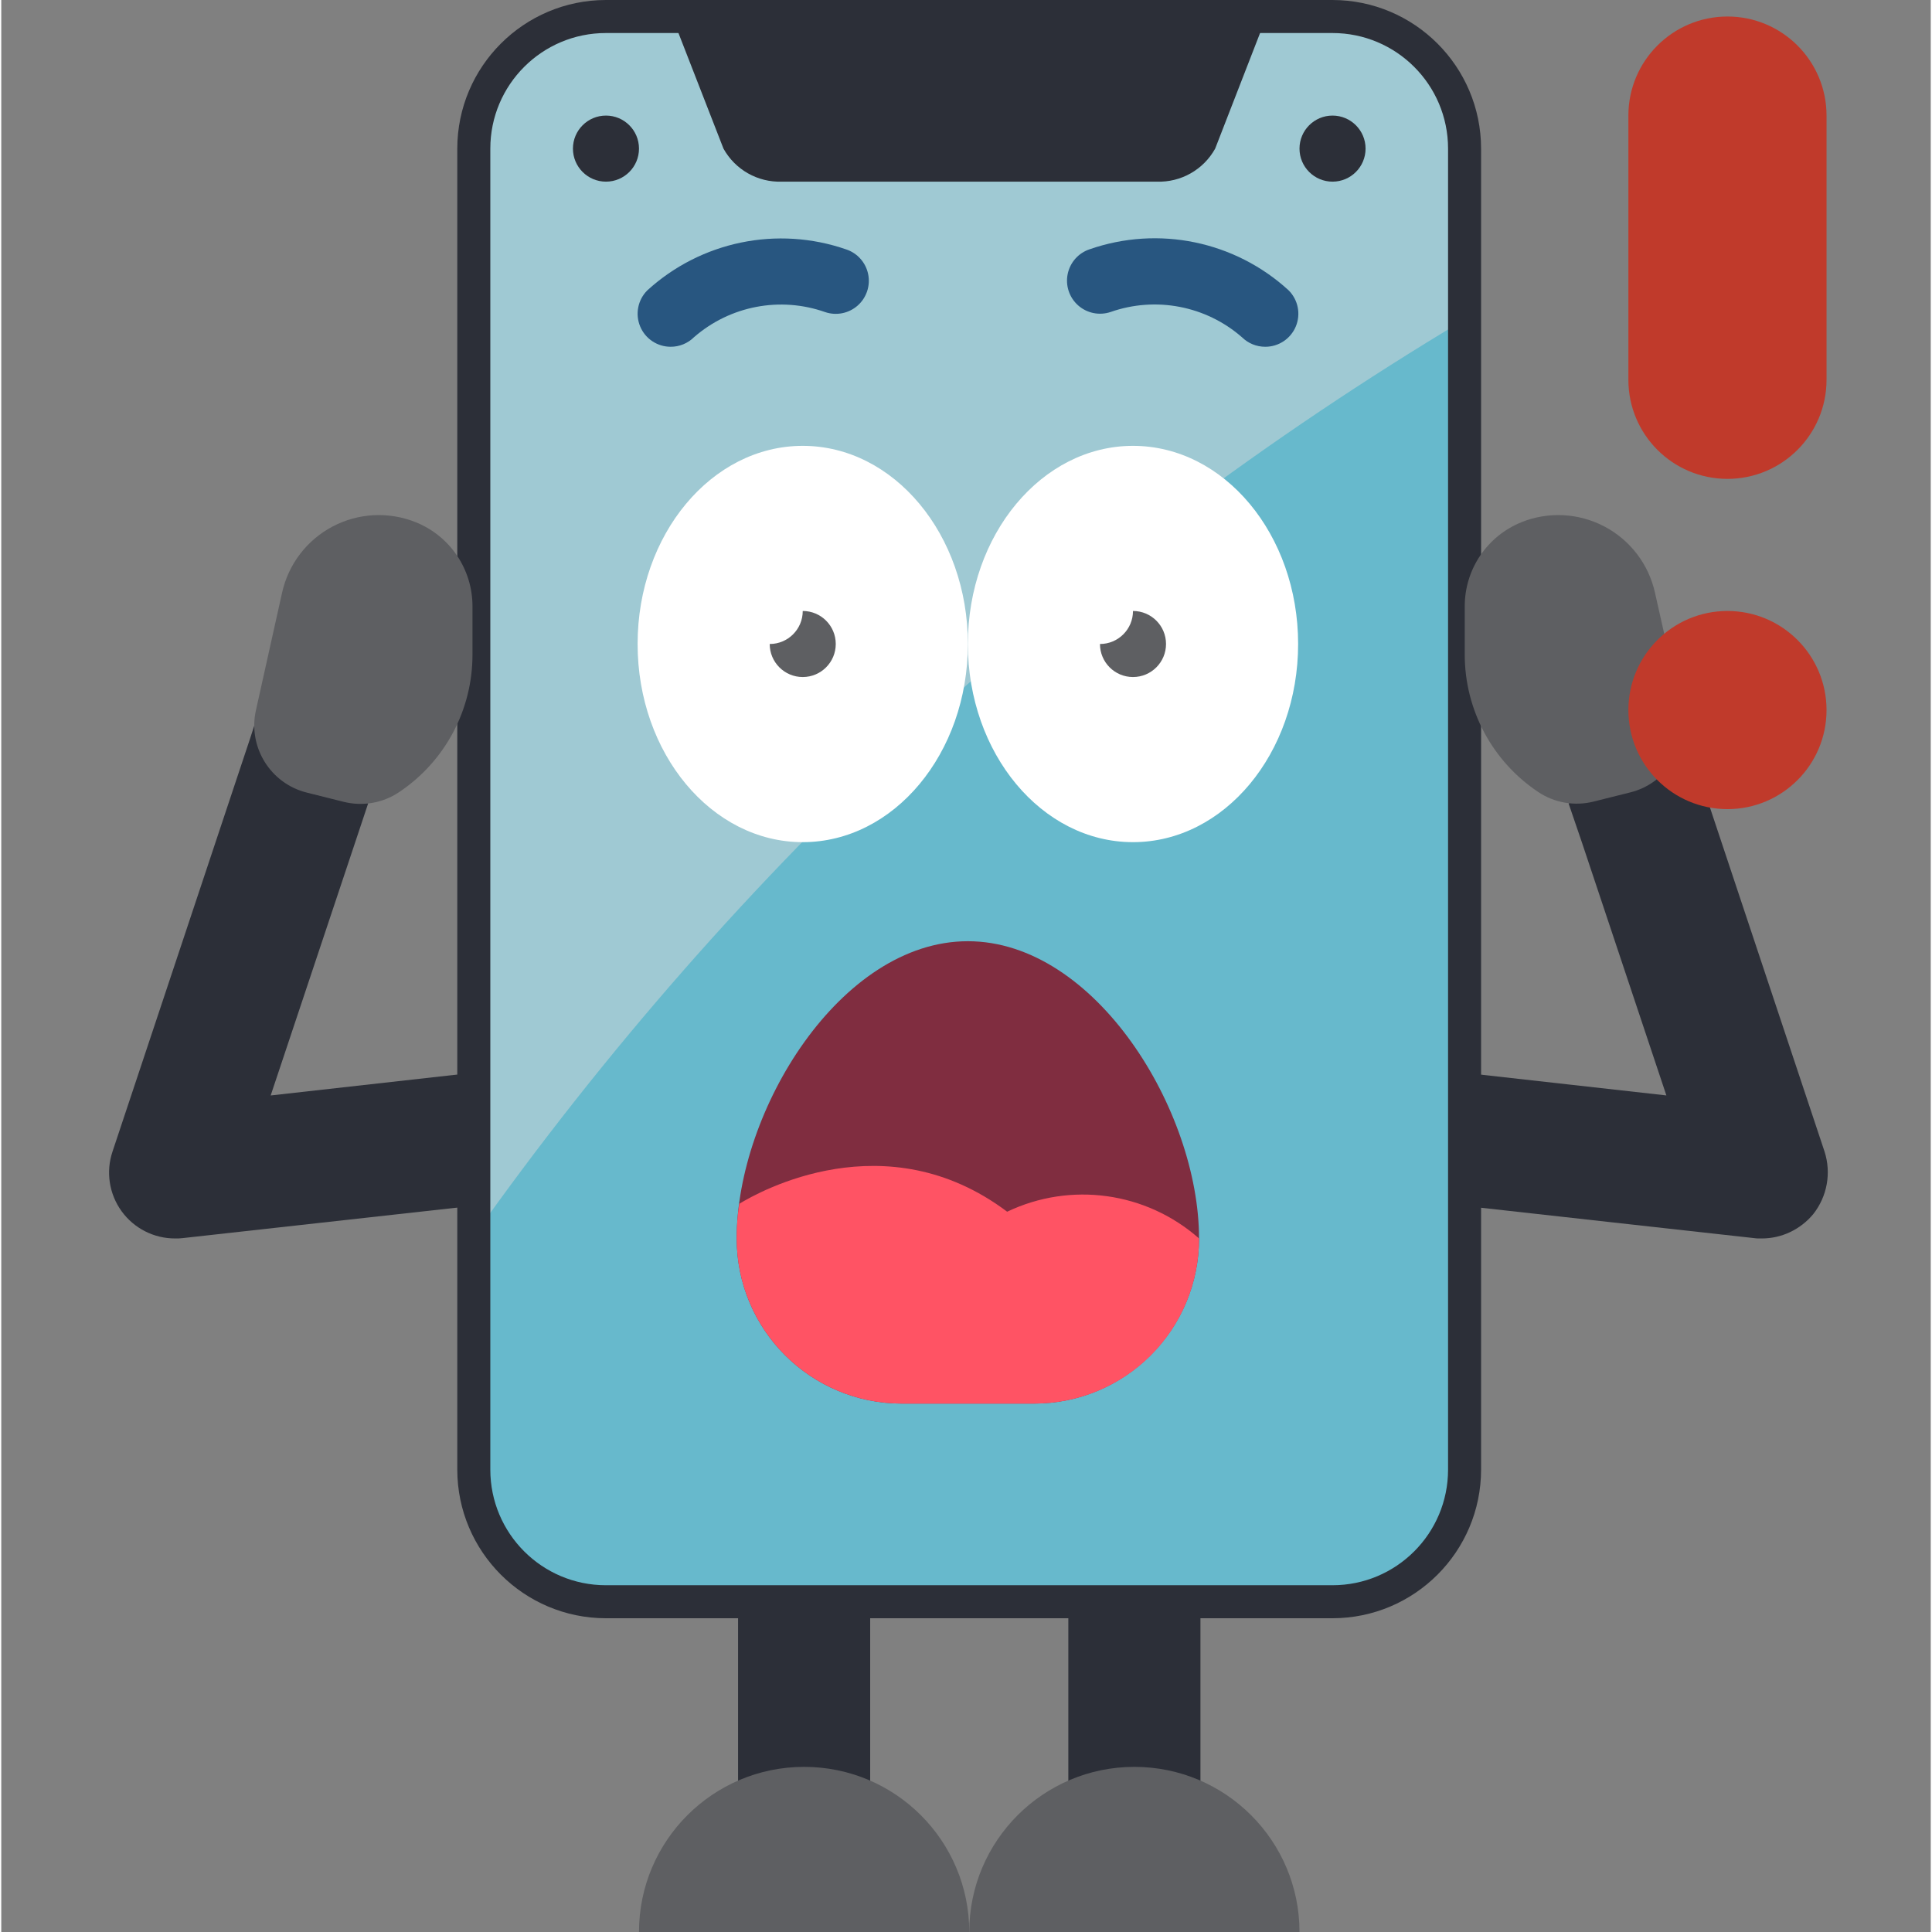 <svg height="507pt" viewBox="-28 0 507 507.661" width="507pt" xmlns="http://www.w3.org/2000/svg"><rect x="-28" y="0" width="507" height="507.661" fill="#808080" stroke="none"/><path d="m356.508 106.219v279.949c0 19.172-15.543 34.715-34.711 34.715h-190.918c-19.168 0-34.711-15.543-34.711-34.715v-347.117c0-19.172 15.543-34.711 34.711-34.711h190.918c19.168 0 34.711 15.539 34.711 34.711zm0 0" fill="#67b9cc"/><path d="m356.16 39.051v45.125c-102.602 61.379-191.27 143.484-260.34 241.074v-286.199c0-19.172 15.543-34.711 34.711-34.711h190.918c19.168 0 34.711 15.539 34.711 34.711zm0 0" fill="#9fc9d3"/><g fill="#2c2f38"><path d="m321.797 425.219h-190.918c-21.555-.023-39.027-17.492-39.051-39.051v-347.117c.023-21.559 17.496-39.027 39.051-39.051h190.918c21.555.023 39.023 17.492 39.051 39.051v347.117c-.027 21.559-17.496 39.027-39.051 39.051zm-190.918-416.539c-16.773 0-30.371 13.598-30.371 30.371v347.117c0 16.777 13.598 30.375 30.371 30.375h190.918c16.773 0 30.371-13.598 30.371-30.375v-347.117c0-16.773-13.598-30.371-30.371-30.371zm0 0"/><path d="m148.254 4.34 13.52 34.711c3.074 5.547 9.004 8.902 15.344 8.68h98.512c6.34.223 12.266-3.133 15.344-8.68l13.484-34.711zm0 0"/><path d="m165.609 420.883h34.711v60.746h-34.711zm0 0"/><path d="m252.391 420.883h34.711v60.746h-34.711zm0 0"/><path d="m139.574 39.051c0 4.793-3.883 8.68-8.676 8.68-4.793 0-8.68-3.887-8.68-8.68s3.887-8.68 8.68-8.68c4.793 0 8.676 3.887 8.676 8.68zm0 0"/><path d="m330.492 39.051c0 4.793-3.887 8.68-8.68 8.68s-8.68-3.887-8.68-8.68 3.887-8.68 8.68-8.68 8.68 3.887 8.68 8.68zm0 0"/></g><path d="m139.574 507.66c0-23.961 19.426-43.391 43.391-43.391s43.391 19.43 43.391 43.391zm0 0" fill="#5e5f62"/><path d="m226.355 507.66c0-23.961 19.426-43.391 43.391-43.391 23.961 0 43.387 19.43 43.387 43.391zm0 0" fill="#5e5f62"/><path d="m312.77 169.219c0-28.754-19.426-52.066-43.391-52.066-23.961 0-43.387 23.312-43.387 52.066 0 28.758 19.426 52.07 43.387 52.07 23.965 0 43.391-23.312 43.391-52.07zm0 0" fill="#fff"/><path d="m225.992 169.219c0-28.754-19.43-52.066-43.391-52.066-23.965 0-43.391 23.312-43.391 52.066 0 28.758 19.426 52.07 43.391 52.07 23.961 0 43.391-23.312 43.391-52.07zm0 0" fill="#fff"/><path d="m191.277 169.219c0 4.793-3.883 8.68-8.676 8.68-4.793 0-8.68-3.887-8.68-8.68s3.887-8.676 8.68-8.676c4.793 0 8.676 3.883 8.676 8.676zm0 0" fill="#5e5f62"/><path d="m182.602 160.543c0 4.793-3.887 8.676-8.68 8.676s-8.676-3.883-8.676-8.676 3.883-8.68 8.676-8.68 8.68 3.887 8.68 8.68zm0 0" fill="#fff"/><path d="m278.059 169.219c0 4.793-3.887 8.68-8.68 8.68-4.793 0-8.676-3.887-8.676-8.68s3.883-8.676 8.676-8.676c4.793 0 8.68 3.883 8.68 8.676zm0 0" fill="#5e5f62"/><path d="m243.348 368.812h-34.715c-23.961 0-43.387-19.426-43.387-43.391 0-33.547 27.195-78.102 60.746-78.102 33.547 0 60.742 44.555 60.742 78.102 0 23.965-19.426 43.391-43.387 43.391zm0 0" fill="#802d40"/><path d="m147.891 91.117c-3.512 0-6.676-2.113-8.016-5.355-1.344-3.242-.602-6.973 1.879-9.457 14.129-12.902 34.188-17.039 52.266-10.77 2.945.98 5.145 3.457 5.77 6.496.625 3.043-.422 6.184-2.742 8.246-2.32 2.059-5.566 2.727-8.512 1.746-11.848-4.195-25.039-1.676-34.512 6.586-1.633 1.617-3.84 2.52-6.133 2.508zm0 0" fill="#285680"/><path d="m304.094 91.117c-2.277-.004-4.457-.902-6.078-2.496-9.477-8.277-22.676-10.809-34.547-6.633-2.945.98-6.188.316-8.508-1.746-2.32-2.062-3.367-5.203-2.742-8.242.625-3.043 2.82-5.52 5.766-6.5 18.078-6.289 38.152-2.152 52.27 10.77 2.508 2.484 3.266 6.238 1.914 9.496-1.355 3.262-4.547 5.379-8.074 5.352zm0 0" fill="#285680"/><path d="m286.734 325.422c.035 11.52-4.523 22.578-12.668 30.723-8.145 8.145-19.203 12.703-30.719 12.668h-34.715c-23.961 0-43.387-19.426-43.387-43.391-.023-3.051.211-6.098.691-9.109 5.207-3.211 38.531-21.867 70.379 2.082 16.695-7.977 36.543-5.211 50.418 7.027zm0 0" fill="#ff5364"/><path d="m269.379 160.543c0 4.793-3.883 8.676-8.676 8.676s-8.68-3.883-8.68-8.676 3.887-8.68 8.68-8.68 8.676 3.887 8.676 8.68zm0 0" fill="#fff"/><path d="m68.398 211.137-3.383 10.152-22.219 66.559 51.113-5.727c.75-.074 1.504-.102 2.258-.086v34.797l-76.539 8.504c-.633.074-1.273.102-1.91.086-5.586.027-10.84-2.645-14.109-7.172-3.27-4.527-4.156-10.355-2.379-15.648l36.102-108.391 1.129-3.469zm0 0" fill="#2c2f38"/><path d="m80.879 137.207c-7.094-2.836-15.07-2.418-21.824 1.148-6.758 3.562-11.605 9.914-13.262 17.371l-6.863 30.852c-2.184 9.66 3.754 19.297 13.363 21.691l9.676 2.422c4.98 1.246 10.254.332 14.527-2.516 12.082-8.055 19.336-21.621 19.324-36.145v-12.746c0-9.723-5.918-18.465-14.941-22.078zm0 0" fill="#5e5f62"/><path d="m398.898 200.938 14.969-10.195.566 1.734.562 1.734 36.102 108.391c1.805 5.617.699 11.766-2.953 16.402-1.652 2-3.727 3.617-6.074 4.734-2.328 1.109-4.879 1.688-7.461 1.684h-.957c-.316-.004-.637-.031-.953-.078l-38.27-4.25-38.27-4.262v-34.797h1.129c.371 0 .738 0 1.129.078l25.555 2.863 25.559 2.863-11.109-33.281-11.109-33.27-1.734-5.078-1.734-5.074zm0 0" fill="#2c2f38"/><path d="m371.449 137.207c7.094-2.836 15.07-2.418 21.824 1.148 6.754 3.562 11.605 9.914 13.262 17.371l3.473 15.438 3.426 15.414c2.145 9.641-3.781 19.234-13.363 21.633l-4.844 1.207-4.832 1.215c-4.98 1.242-10.254.328-14.527-2.52-12.066-8.047-19.316-21.594-19.316-36.098v-12.73c0-9.723 5.918-18.465 14.941-22.078zm0 0" fill="#5e5f62"/><path d="m425.582 4.34c14.379 0 26.035 11.656 26.035 26.031v69.426c0 14.379-11.656 26.035-26.035 26.035-14.375 0-26.031-11.656-26.031-26.035v-69.426c0-14.375 11.656-26.031 26.031-26.031zm0 0" fill="#c03a2b"/><path d="m451.617 186.578c0 14.375-11.656 26.031-26.035 26.031-14.375 0-26.031-11.656-26.031-26.031 0-14.379 11.656-26.035 26.031-26.035 14.379 0 26.035 11.656 26.035 26.035zm0 0" fill="#c03a2b"/></svg>